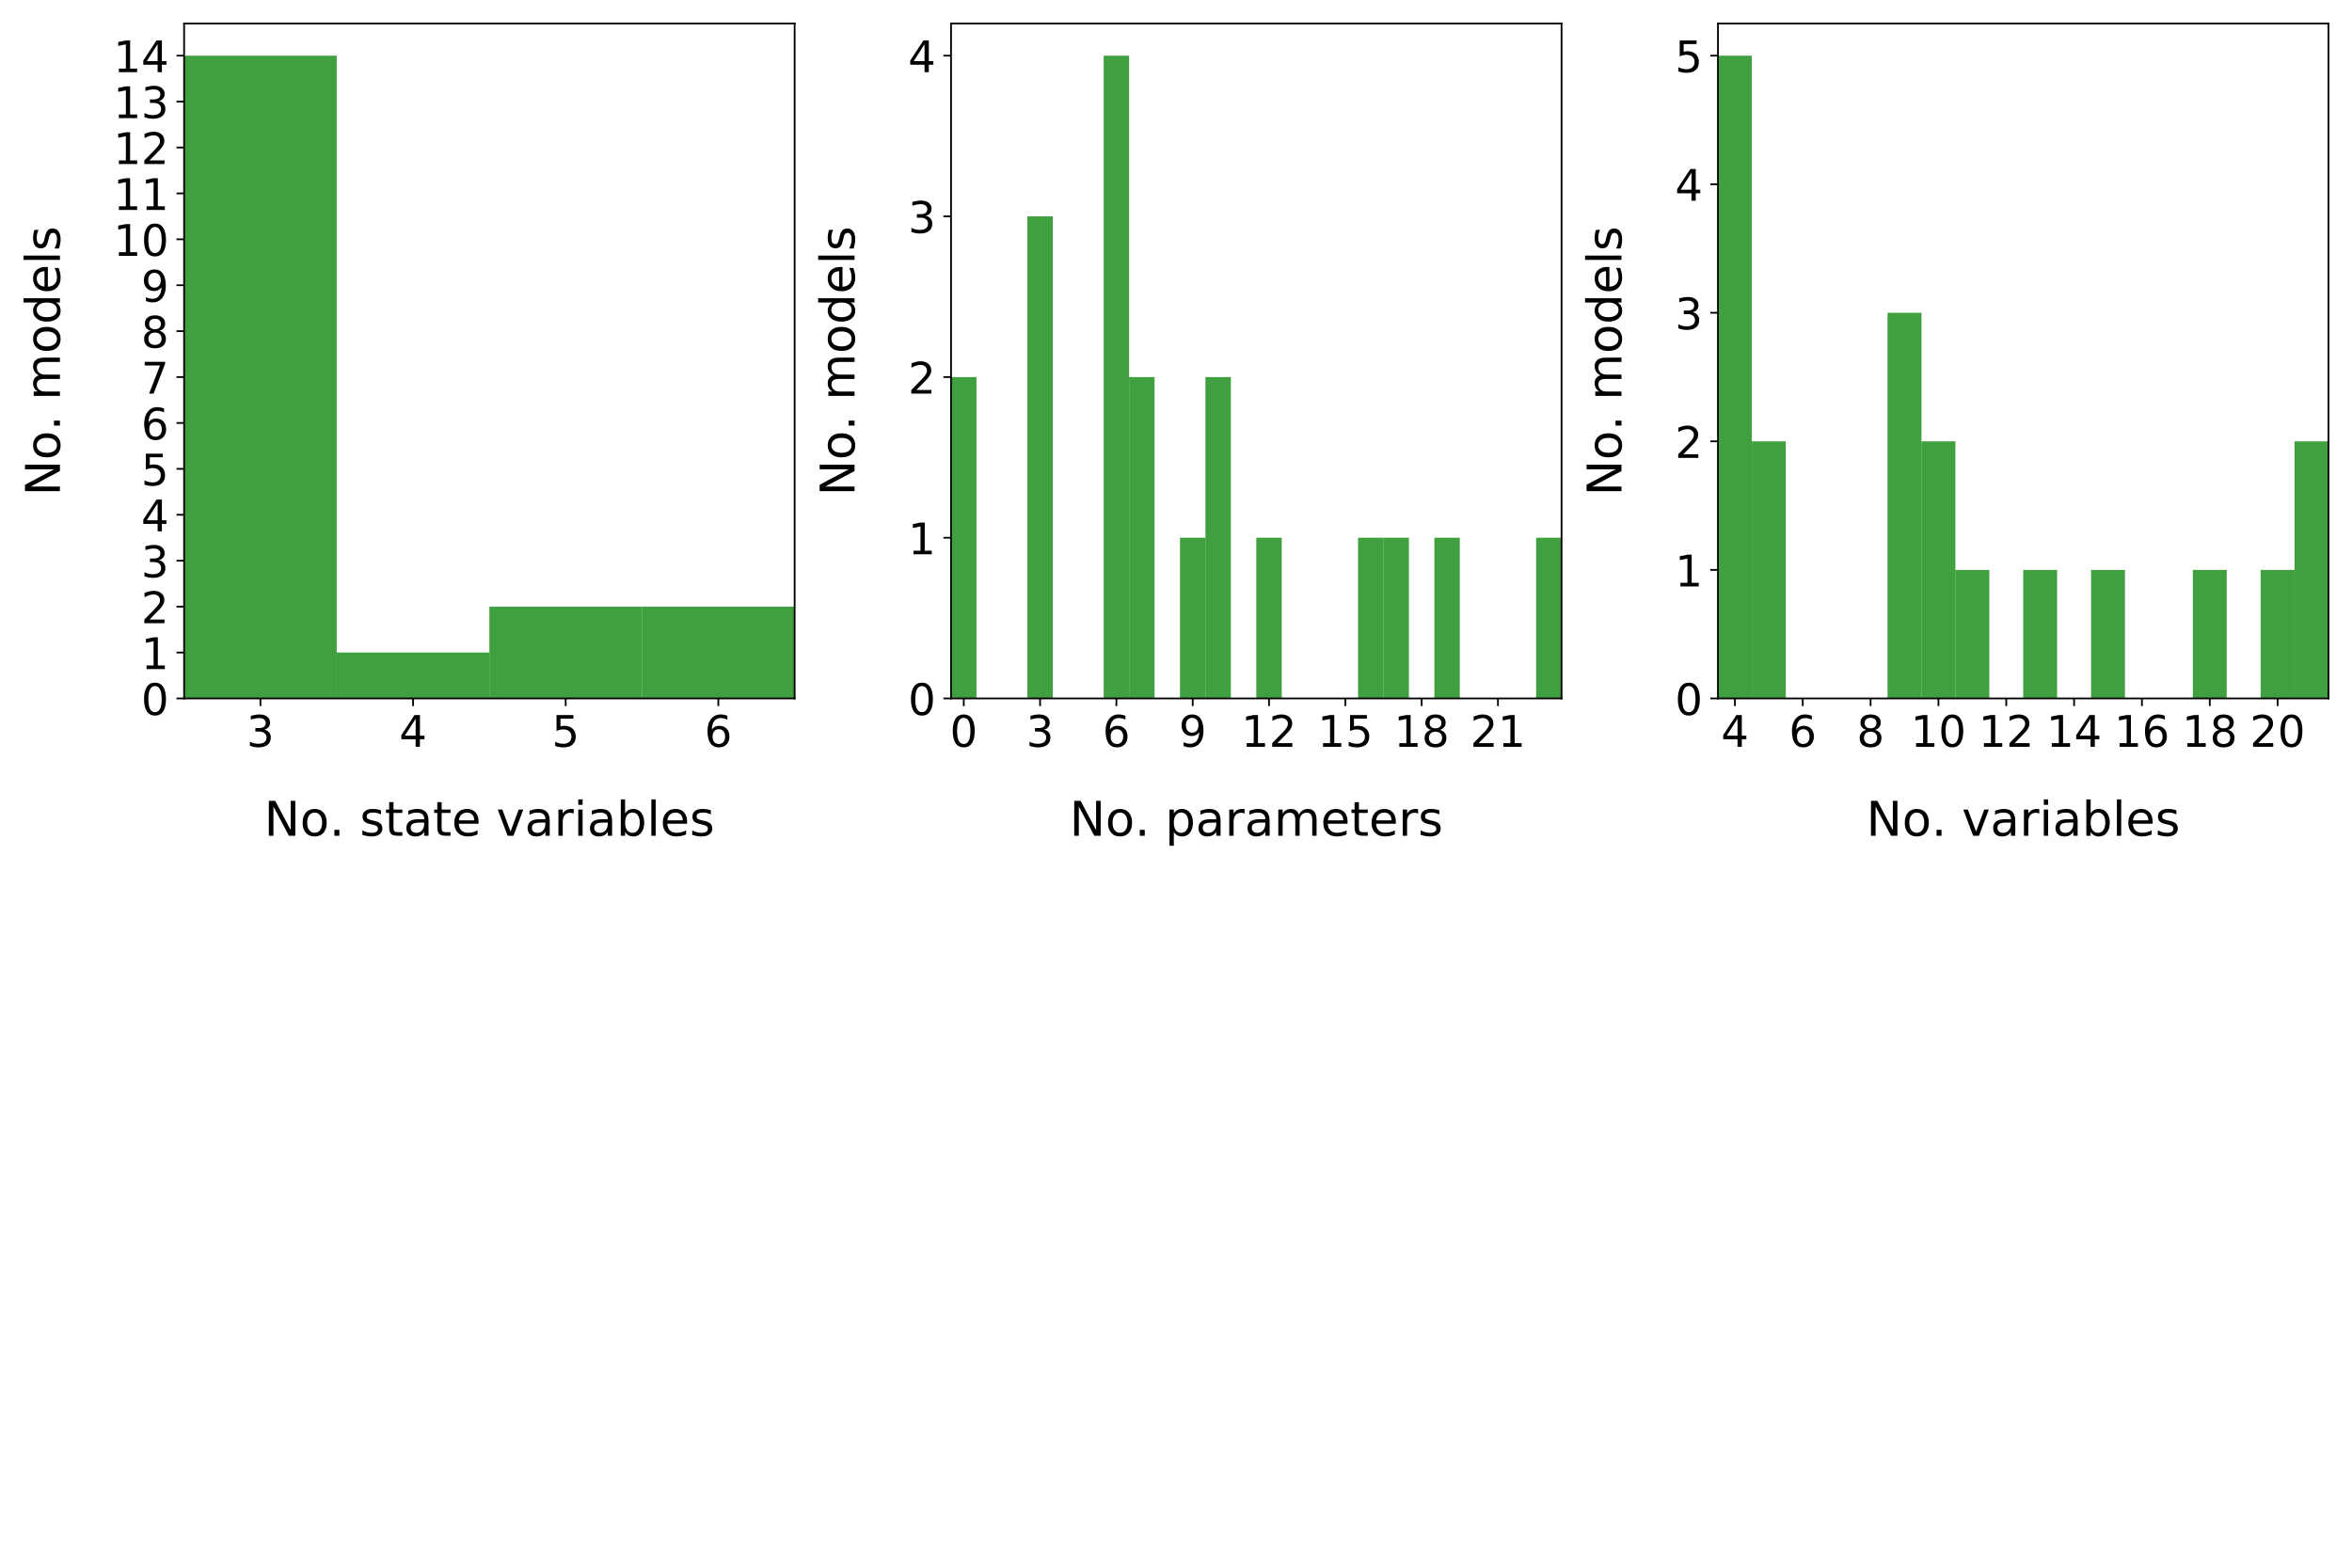 <?xml version="1.0" encoding="utf-8" standalone="no"?>
<!DOCTYPE svg PUBLIC "-//W3C//DTD SVG 1.1//EN"
  "http://www.w3.org/Graphics/SVG/1.1/DTD/svg11.dtd">
<!-- Created with matplotlib (https://matplotlib.org/) -->
<svg height="720pt" version="1.1" viewBox="0 0 1080 720" width="1080pt" xmlns="http://www.w3.org/2000/svg" xmlns:xlink="http://www.w3.org/1999/xlink">
 <defs>
  <style type="text/css">
*{stroke-linecap:butt;stroke-linejoin:round;}
  </style>
 </defs>
 <g id="figure_1">
  <g id="patch_1">
   <path d="M 0 720 
L 1080 720 
L 1080 0 
L 0 0 
z
" style="fill:#ffffff;"/>
  </g>
  <g id="axes_1">
   <g id="patch_2">
    <path d="M 84.542 320.776 
L 364.883 320.776 
L 364.883 10.8 
L 84.542 10.8 
z
" style="fill:#ffffff;"/>
   </g>
   <g id="patch_3">
    <path clip-path="url(#pc8b740c1b4)" d="M 84.542 320.776 
L 154.627 320.776 
L 154.627 25.561 
L 84.542 25.561 
z
" style="fill:#008000;opacity:0.75;"/>
   </g>
   <g id="patch_4">
    <path clip-path="url(#pc8b740c1b4)" d="M 154.627 320.776 
L 224.713 320.776 
L 224.713 299.689 
L 154.627 299.689 
z
" style="fill:#008000;opacity:0.75;"/>
   </g>
   <g id="patch_5">
    <path clip-path="url(#pc8b740c1b4)" d="M 224.713 320.776 
L 294.798 320.776 
L 294.798 278.602 
L 224.713 278.602 
z
" style="fill:#008000;opacity:0.75;"/>
   </g>
   <g id="patch_6">
    <path clip-path="url(#pc8b740c1b4)" d="M 294.798 320.776 
L 364.883 320.776 
L 364.883 278.602 
L 294.798 278.602 
z
" style="fill:#008000;opacity:0.75;"/>
   </g>
   <g id="matplotlib.axis_1">
    <g id="xtick_1">
     <g id="line2d_1">
      <defs>
       <path d="M 0 0 
L 0 3.5 
" id="mb8f5142d36" style="stroke:#000000;stroke-width:0.8;"/>
      </defs>
      <g>
       <use style="stroke:#000000;stroke-width:0.8;" x="119.585" xlink:href="#mb8f5142d36" y="320.776"/>
      </g>
     </g>
     <g id="text_1">
      <!-- 3 -->
      <defs>
       <path d="M 40.578 39.312 
Q 47.656 37.797 51.625 33 
Q 55.609 28.219 55.609 21.188 
Q 55.609 10.406 48.188 4.484 
Q 40.766 -1.422 27.094 -1.422 
Q 22.516 -1.422 17.656 -0.516 
Q 12.797 0.391 7.625 2.203 
L 7.625 11.719 
Q 11.719 9.328 16.594 8.109 
Q 21.484 6.891 26.812 6.891 
Q 36.078 6.891 40.938 10.547 
Q 45.797 14.203 45.797 21.188 
Q 45.797 27.641 41.281 31.266 
Q 36.766 34.906 28.719 34.906 
L 20.219 34.906 
L 20.219 43.016 
L 29.109 43.016 
Q 36.375 43.016 40.234 45.922 
Q 44.094 48.828 44.094 54.297 
Q 44.094 59.906 40.109 62.906 
Q 36.141 65.922 28.719 65.922 
Q 24.656 65.922 20.016 65.031 
Q 15.375 64.156 9.812 62.312 
L 9.812 71.094 
Q 15.438 72.656 20.344 73.438 
Q 25.25 74.219 29.594 74.219 
Q 40.828 74.219 47.359 69.109 
Q 53.906 64.016 53.906 55.328 
Q 53.906 49.266 50.438 45.094 
Q 46.969 40.922 40.578 39.312 
z
" id="DejaVuSans-51"/>
      </defs>
      <g transform="translate(113.222 342.973)scale(0.2 -0.2)">
       <use xlink:href="#DejaVuSans-51"/>
      </g>
     </g>
    </g>
    <g id="xtick_2">
     <g id="line2d_2">
      <g>
       <use style="stroke:#000000;stroke-width:0.8;" x="189.67" xlink:href="#mb8f5142d36" y="320.776"/>
      </g>
     </g>
     <g id="text_2">
      <!-- 4 -->
      <defs>
       <path d="M 37.797 64.312 
L 12.891 25.391 
L 37.797 25.391 
z
M 35.203 72.906 
L 47.609 72.906 
L 47.609 25.391 
L 58.016 25.391 
L 58.016 17.188 
L 47.609 17.188 
L 47.609 0 
L 37.797 0 
L 37.797 17.188 
L 4.891 17.188 
L 4.891 26.703 
z
" id="DejaVuSans-52"/>
      </defs>
      <g transform="translate(183.307 342.973)scale(0.2 -0.2)">
       <use xlink:href="#DejaVuSans-52"/>
      </g>
     </g>
    </g>
    <g id="xtick_3">
     <g id="line2d_3">
      <g>
       <use style="stroke:#000000;stroke-width:0.8;" x="259.755" xlink:href="#mb8f5142d36" y="320.776"/>
      </g>
     </g>
     <g id="text_3">
      <!-- 5 -->
      <defs>
       <path d="M 10.797 72.906 
L 49.516 72.906 
L 49.516 64.594 
L 19.828 64.594 
L 19.828 46.734 
Q 21.969 47.469 24.109 47.828 
Q 26.266 48.188 28.422 48.188 
Q 40.625 48.188 47.75 41.5 
Q 54.891 34.812 54.891 23.391 
Q 54.891 11.625 47.562 5.094 
Q 40.234 -1.422 26.906 -1.422 
Q 22.312 -1.422 17.547 -0.641 
Q 12.797 0.141 7.719 1.703 
L 7.719 11.625 
Q 12.109 9.234 16.797 8.062 
Q 21.484 6.891 26.703 6.891 
Q 35.156 6.891 40.078 11.328 
Q 45.016 15.766 45.016 23.391 
Q 45.016 31 40.078 35.438 
Q 35.156 39.891 26.703 39.891 
Q 22.75 39.891 18.812 39.016 
Q 14.891 38.141 10.797 36.281 
z
" id="DejaVuSans-53"/>
      </defs>
      <g transform="translate(253.393 342.973)scale(0.2 -0.2)">
       <use xlink:href="#DejaVuSans-53"/>
      </g>
     </g>
    </g>
    <g id="xtick_4">
     <g id="line2d_4">
      <g>
       <use style="stroke:#000000;stroke-width:0.8;" x="329.841" xlink:href="#mb8f5142d36" y="320.776"/>
      </g>
     </g>
     <g id="text_4">
      <!-- 6 -->
      <defs>
       <path d="M 33.016 40.375 
Q 26.375 40.375 22.484 35.828 
Q 18.609 31.297 18.609 23.391 
Q 18.609 15.531 22.484 10.953 
Q 26.375 6.391 33.016 6.391 
Q 39.656 6.391 43.531 10.953 
Q 47.406 15.531 47.406 23.391 
Q 47.406 31.297 43.531 35.828 
Q 39.656 40.375 33.016 40.375 
z
M 52.594 71.297 
L 52.594 62.312 
Q 48.875 64.062 45.094 64.984 
Q 41.312 65.922 37.594 65.922 
Q 27.828 65.922 22.672 59.328 
Q 17.531 52.734 16.797 39.406 
Q 19.672 43.656 24.016 45.922 
Q 28.375 48.188 33.594 48.188 
Q 44.578 48.188 50.953 41.516 
Q 57.328 34.859 57.328 23.391 
Q 57.328 12.156 50.688 5.359 
Q 44.047 -1.422 33.016 -1.422 
Q 20.359 -1.422 13.672 8.266 
Q 6.984 17.969 6.984 36.375 
Q 6.984 53.656 15.188 63.938 
Q 23.391 74.219 37.203 74.219 
Q 40.922 74.219 44.703 73.484 
Q 48.484 72.75 52.594 71.297 
z
" id="DejaVuSans-54"/>
      </defs>
      <g transform="translate(323.478 342.973)scale(0.2 -0.2)">
       <use xlink:href="#DejaVuSans-54"/>
      </g>
     </g>
    </g>
    <g id="text_5">
     <!-- No. state variables -->
     <defs>
      <path d="M 9.812 72.906 
L 23.094 72.906 
L 55.422 11.922 
L 55.422 72.906 
L 64.984 72.906 
L 64.984 0 
L 51.703 0 
L 19.391 60.984 
L 19.391 0 
L 9.812 0 
z
" id="DejaVuSans-78"/>
      <path d="M 30.609 48.391 
Q 23.391 48.391 19.188 42.75 
Q 14.984 37.109 14.984 27.297 
Q 14.984 17.484 19.156 11.844 
Q 23.344 6.203 30.609 6.203 
Q 37.797 6.203 41.984 11.859 
Q 46.188 17.531 46.188 27.297 
Q 46.188 37.016 41.984 42.703 
Q 37.797 48.391 30.609 48.391 
z
M 30.609 56 
Q 42.328 56 49.016 48.375 
Q 55.719 40.766 55.719 27.297 
Q 55.719 13.875 49.016 6.219 
Q 42.328 -1.422 30.609 -1.422 
Q 18.844 -1.422 12.172 6.219 
Q 5.516 13.875 5.516 27.297 
Q 5.516 40.766 12.172 48.375 
Q 18.844 56 30.609 56 
z
" id="DejaVuSans-111"/>
      <path d="M 10.688 12.406 
L 21 12.406 
L 21 0 
L 10.688 0 
z
" id="DejaVuSans-46"/>
      <path id="DejaVuSans-32"/>
      <path d="M 44.281 53.078 
L 44.281 44.578 
Q 40.484 46.531 36.375 47.5 
Q 32.281 48.484 27.875 48.484 
Q 21.188 48.484 17.844 46.438 
Q 14.5 44.391 14.5 40.281 
Q 14.5 37.156 16.891 35.375 
Q 19.281 33.594 26.516 31.984 
L 29.594 31.297 
Q 39.156 29.25 43.188 25.516 
Q 47.219 21.781 47.219 15.094 
Q 47.219 7.469 41.188 3.016 
Q 35.156 -1.422 24.609 -1.422 
Q 20.219 -1.422 15.453 -0.562 
Q 10.688 0.297 5.422 2 
L 5.422 11.281 
Q 10.406 8.688 15.234 7.391 
Q 20.062 6.109 24.812 6.109 
Q 31.156 6.109 34.562 8.281 
Q 37.984 10.453 37.984 14.406 
Q 37.984 18.062 35.516 20.016 
Q 33.062 21.969 24.703 23.781 
L 21.578 24.516 
Q 13.234 26.266 9.516 29.906 
Q 5.812 33.547 5.812 39.891 
Q 5.812 47.609 11.281 51.797 
Q 16.75 56 26.812 56 
Q 31.781 56 36.172 55.266 
Q 40.578 54.547 44.281 53.078 
z
" id="DejaVuSans-115"/>
      <path d="M 18.312 70.219 
L 18.312 54.688 
L 36.812 54.688 
L 36.812 47.703 
L 18.312 47.703 
L 18.312 18.016 
Q 18.312 11.328 20.141 9.422 
Q 21.969 7.516 27.594 7.516 
L 36.812 7.516 
L 36.812 0 
L 27.594 0 
Q 17.188 0 13.234 3.875 
Q 9.281 7.766 9.281 18.016 
L 9.281 47.703 
L 2.688 47.703 
L 2.688 54.688 
L 9.281 54.688 
L 9.281 70.219 
z
" id="DejaVuSans-116"/>
      <path d="M 34.281 27.484 
Q 23.391 27.484 19.188 25 
Q 14.984 22.516 14.984 16.5 
Q 14.984 11.719 18.141 8.906 
Q 21.297 6.109 26.703 6.109 
Q 34.188 6.109 38.703 11.406 
Q 43.219 16.703 43.219 25.484 
L 43.219 27.484 
z
M 52.203 31.203 
L 52.203 0 
L 43.219 0 
L 43.219 8.297 
Q 40.141 3.328 35.547 0.953 
Q 30.953 -1.422 24.312 -1.422 
Q 15.922 -1.422 10.953 3.297 
Q 6 8.016 6 15.922 
Q 6 25.141 12.172 29.828 
Q 18.359 34.516 30.609 34.516 
L 43.219 34.516 
L 43.219 35.406 
Q 43.219 41.609 39.141 45 
Q 35.062 48.391 27.688 48.391 
Q 23 48.391 18.547 47.266 
Q 14.109 46.141 10.016 43.891 
L 10.016 52.203 
Q 14.938 54.109 19.578 55.047 
Q 24.219 56 28.609 56 
Q 40.484 56 46.344 49.844 
Q 52.203 43.703 52.203 31.203 
z
" id="DejaVuSans-97"/>
      <path d="M 56.203 29.594 
L 56.203 25.203 
L 14.891 25.203 
Q 15.484 15.922 20.484 11.062 
Q 25.484 6.203 34.422 6.203 
Q 39.594 6.203 44.453 7.469 
Q 49.312 8.734 54.109 11.281 
L 54.109 2.781 
Q 49.266 0.734 44.188 -0.344 
Q 39.109 -1.422 33.891 -1.422 
Q 20.797 -1.422 13.156 6.188 
Q 5.516 13.812 5.516 26.812 
Q 5.516 40.234 12.766 48.109 
Q 20.016 56 32.328 56 
Q 43.359 56 49.781 48.891 
Q 56.203 41.797 56.203 29.594 
z
M 47.219 32.234 
Q 47.125 39.594 43.094 43.984 
Q 39.062 48.391 32.422 48.391 
Q 24.906 48.391 20.391 44.141 
Q 15.875 39.891 15.188 32.172 
z
" id="DejaVuSans-101"/>
      <path d="M 2.984 54.688 
L 12.5 54.688 
L 29.594 8.797 
L 46.688 54.688 
L 56.203 54.688 
L 35.688 0 
L 23.484 0 
z
" id="DejaVuSans-118"/>
      <path d="M 41.109 46.297 
Q 39.594 47.172 37.812 47.578 
Q 36.031 48 33.891 48 
Q 26.266 48 22.188 43.047 
Q 18.109 38.094 18.109 28.812 
L 18.109 0 
L 9.078 0 
L 9.078 54.688 
L 18.109 54.688 
L 18.109 46.188 
Q 20.953 51.172 25.484 53.578 
Q 30.031 56 36.531 56 
Q 37.453 56 38.578 55.875 
Q 39.703 55.766 41.062 55.516 
z
" id="DejaVuSans-114"/>
      <path d="M 9.422 54.688 
L 18.406 54.688 
L 18.406 0 
L 9.422 0 
z
M 9.422 75.984 
L 18.406 75.984 
L 18.406 64.594 
L 9.422 64.594 
z
" id="DejaVuSans-105"/>
      <path d="M 48.688 27.297 
Q 48.688 37.203 44.609 42.844 
Q 40.531 48.484 33.406 48.484 
Q 26.266 48.484 22.188 42.844 
Q 18.109 37.203 18.109 27.297 
Q 18.109 17.391 22.188 11.75 
Q 26.266 6.109 33.406 6.109 
Q 40.531 6.109 44.609 11.75 
Q 48.688 17.391 48.688 27.297 
z
M 18.109 46.391 
Q 20.953 51.266 25.266 53.625 
Q 29.594 56 35.594 56 
Q 45.562 56 51.781 48.094 
Q 58.016 40.188 58.016 27.297 
Q 58.016 14.406 51.781 6.484 
Q 45.562 -1.422 35.594 -1.422 
Q 29.594 -1.422 25.266 0.953 
Q 20.953 3.328 18.109 8.203 
L 18.109 0 
L 9.078 0 
L 9.078 75.984 
L 18.109 75.984 
z
" id="DejaVuSans-98"/>
      <path d="M 9.422 75.984 
L 18.406 75.984 
L 18.406 0 
L 9.422 0 
z
" id="DejaVuSans-108"/>
     </defs>
     <g transform="translate(121.294 383.849)scale(0.22 -0.22)">
      <use xlink:href="#DejaVuSans-78"/>
      <use x="74.805" xlink:href="#DejaVuSans-111"/>
      <use x="135.971" xlink:href="#DejaVuSans-46"/>
      <use x="167.758" xlink:href="#DejaVuSans-32"/>
      <use x="199.545" xlink:href="#DejaVuSans-115"/>
      <use x="251.645" xlink:href="#DejaVuSans-116"/>
      <use x="290.854" xlink:href="#DejaVuSans-97"/>
      <use x="352.133" xlink:href="#DejaVuSans-116"/>
      <use x="391.342" xlink:href="#DejaVuSans-101"/>
      <use x="452.865" xlink:href="#DejaVuSans-32"/>
      <use x="484.652" xlink:href="#DejaVuSans-118"/>
      <use x="543.832" xlink:href="#DejaVuSans-97"/>
      <use x="605.111" xlink:href="#DejaVuSans-114"/>
      <use x="646.225" xlink:href="#DejaVuSans-105"/>
      <use x="674.008" xlink:href="#DejaVuSans-97"/>
      <use x="735.287" xlink:href="#DejaVuSans-98"/>
      <use x="798.764" xlink:href="#DejaVuSans-108"/>
      <use x="826.547" xlink:href="#DejaVuSans-101"/>
      <use x="888.07" xlink:href="#DejaVuSans-115"/>
     </g>
    </g>
   </g>
   <g id="matplotlib.axis_2">
    <g id="ytick_1">
     <g id="line2d_5">
      <defs>
       <path d="M 0 0 
L -3.5 0 
" id="mdc488e5359" style="stroke:#000000;stroke-width:0.8;"/>
      </defs>
      <g>
       <use style="stroke:#000000;stroke-width:0.8;" x="84.542" xlink:href="#mdc488e5359" y="320.776"/>
      </g>
     </g>
     <g id="text_6">
      <!-- 0 -->
      <defs>
       <path d="M 31.781 66.406 
Q 24.172 66.406 20.328 58.906 
Q 16.5 51.422 16.5 36.375 
Q 16.5 21.391 20.328 13.891 
Q 24.172 6.391 31.781 6.391 
Q 39.453 6.391 43.281 13.891 
Q 47.125 21.391 47.125 36.375 
Q 47.125 51.422 43.281 58.906 
Q 39.453 66.406 31.781 66.406 
z
M 31.781 74.219 
Q 44.047 74.219 50.516 64.516 
Q 56.984 54.828 56.984 36.375 
Q 56.984 17.969 50.516 8.266 
Q 44.047 -1.422 31.781 -1.422 
Q 19.531 -1.422 13.062 8.266 
Q 6.594 17.969 6.594 36.375 
Q 6.594 54.828 13.062 64.516 
Q 19.531 74.219 31.781 74.219 
z
" id="DejaVuSans-48"/>
      </defs>
      <g transform="translate(64.817 328.374)scale(0.2 -0.2)">
       <use xlink:href="#DejaVuSans-48"/>
      </g>
     </g>
    </g>
    <g id="ytick_2">
     <g id="line2d_6">
      <g>
       <use style="stroke:#000000;stroke-width:0.8;" x="84.542" xlink:href="#mdc488e5359" y="299.689"/>
      </g>
     </g>
     <g id="text_7">
      <!-- 1 -->
      <defs>
       <path d="M 12.406 8.297 
L 28.516 8.297 
L 28.516 63.922 
L 10.984 60.406 
L 10.984 69.391 
L 28.422 72.906 
L 38.281 72.906 
L 38.281 8.297 
L 54.391 8.297 
L 54.391 0 
L 12.406 0 
z
" id="DejaVuSans-49"/>
      </defs>
      <g transform="translate(64.817 307.288)scale(0.2 -0.2)">
       <use xlink:href="#DejaVuSans-49"/>
      </g>
     </g>
    </g>
    <g id="ytick_3">
     <g id="line2d_7">
      <g>
       <use style="stroke:#000000;stroke-width:0.8;" x="84.542" xlink:href="#mdc488e5359" y="278.602"/>
      </g>
     </g>
     <g id="text_8">
      <!-- 2 -->
      <defs>
       <path d="M 19.188 8.297 
L 53.609 8.297 
L 53.609 0 
L 7.328 0 
L 7.328 8.297 
Q 12.938 14.109 22.625 23.891 
Q 32.328 33.688 34.812 36.531 
Q 39.547 41.844 41.422 45.531 
Q 43.312 49.219 43.312 52.781 
Q 43.312 58.594 39.234 62.25 
Q 35.156 65.922 28.609 65.922 
Q 23.969 65.922 18.812 64.312 
Q 13.672 62.703 7.812 59.422 
L 7.812 69.391 
Q 13.766 71.781 18.938 73 
Q 24.125 74.219 28.422 74.219 
Q 39.75 74.219 46.484 68.547 
Q 53.219 62.891 53.219 53.422 
Q 53.219 48.922 51.531 44.891 
Q 49.859 40.875 45.406 35.406 
Q 44.188 33.984 37.641 27.219 
Q 31.109 20.453 19.188 8.297 
z
" id="DejaVuSans-50"/>
      </defs>
      <g transform="translate(64.817 286.201)scale(0.2 -0.2)">
       <use xlink:href="#DejaVuSans-50"/>
      </g>
     </g>
    </g>
    <g id="ytick_4">
     <g id="line2d_8">
      <g>
       <use style="stroke:#000000;stroke-width:0.8;" x="84.542" xlink:href="#mdc488e5359" y="257.516"/>
      </g>
     </g>
     <g id="text_9">
      <!-- 3 -->
      <g transform="translate(64.817 265.114)scale(0.2 -0.2)">
       <use xlink:href="#DejaVuSans-51"/>
      </g>
     </g>
    </g>
    <g id="ytick_5">
     <g id="line2d_9">
      <g>
       <use style="stroke:#000000;stroke-width:0.8;" x="84.542" xlink:href="#mdc488e5359" y="236.429"/>
      </g>
     </g>
     <g id="text_10">
      <!-- 4 -->
      <g transform="translate(64.817 244.027)scale(0.2 -0.2)">
       <use xlink:href="#DejaVuSans-52"/>
      </g>
     </g>
    </g>
    <g id="ytick_6">
     <g id="line2d_10">
      <g>
       <use style="stroke:#000000;stroke-width:0.8;" x="84.542" xlink:href="#mdc488e5359" y="215.342"/>
      </g>
     </g>
     <g id="text_11">
      <!-- 5 -->
      <g transform="translate(64.817 222.94)scale(0.2 -0.2)">
       <use xlink:href="#DejaVuSans-53"/>
      </g>
     </g>
    </g>
    <g id="ytick_7">
     <g id="line2d_11">
      <g>
       <use style="stroke:#000000;stroke-width:0.8;" x="84.542" xlink:href="#mdc488e5359" y="194.255"/>
      </g>
     </g>
     <g id="text_12">
      <!-- 6 -->
      <g transform="translate(64.817 201.854)scale(0.2 -0.2)">
       <use xlink:href="#DejaVuSans-54"/>
      </g>
     </g>
    </g>
    <g id="ytick_8">
     <g id="line2d_12">
      <g>
       <use style="stroke:#000000;stroke-width:0.8;" x="84.542" xlink:href="#mdc488e5359" y="173.168"/>
      </g>
     </g>
     <g id="text_13">
      <!-- 7 -->
      <defs>
       <path d="M 8.203 72.906 
L 55.078 72.906 
L 55.078 68.703 
L 28.609 0 
L 18.312 0 
L 43.219 64.594 
L 8.203 64.594 
z
" id="DejaVuSans-55"/>
      </defs>
      <g transform="translate(64.817 180.767)scale(0.2 -0.2)">
       <use xlink:href="#DejaVuSans-55"/>
      </g>
     </g>
    </g>
    <g id="ytick_9">
     <g id="line2d_13">
      <g>
       <use style="stroke:#000000;stroke-width:0.8;" x="84.542" xlink:href="#mdc488e5359" y="152.082"/>
      </g>
     </g>
     <g id="text_14">
      <!-- 8 -->
      <defs>
       <path d="M 31.781 34.625 
Q 24.75 34.625 20.719 30.859 
Q 16.703 27.094 16.703 20.516 
Q 16.703 13.922 20.719 10.156 
Q 24.75 6.391 31.781 6.391 
Q 38.812 6.391 42.859 10.172 
Q 46.922 13.969 46.922 20.516 
Q 46.922 27.094 42.891 30.859 
Q 38.875 34.625 31.781 34.625 
z
M 21.922 38.812 
Q 15.578 40.375 12.031 44.719 
Q 8.5 49.078 8.5 55.328 
Q 8.5 64.062 14.719 69.141 
Q 20.953 74.219 31.781 74.219 
Q 42.672 74.219 48.875 69.141 
Q 55.078 64.062 55.078 55.328 
Q 55.078 49.078 51.531 44.719 
Q 48 40.375 41.703 38.812 
Q 48.828 37.156 52.797 32.312 
Q 56.781 27.484 56.781 20.516 
Q 56.781 9.906 50.312 4.234 
Q 43.844 -1.422 31.781 -1.422 
Q 19.734 -1.422 13.25 4.234 
Q 6.781 9.906 6.781 20.516 
Q 6.781 27.484 10.781 32.312 
Q 14.797 37.156 21.922 38.812 
z
M 18.312 54.391 
Q 18.312 48.734 21.844 45.562 
Q 25.391 42.391 31.781 42.391 
Q 38.141 42.391 41.719 45.562 
Q 45.312 48.734 45.312 54.391 
Q 45.312 60.062 41.719 63.234 
Q 38.141 66.406 31.781 66.406 
Q 25.391 66.406 21.844 63.234 
Q 18.312 60.062 18.312 54.391 
z
" id="DejaVuSans-56"/>
      </defs>
      <g transform="translate(64.817 159.68)scale(0.2 -0.2)">
       <use xlink:href="#DejaVuSans-56"/>
      </g>
     </g>
    </g>
    <g id="ytick_10">
     <g id="line2d_14">
      <g>
       <use style="stroke:#000000;stroke-width:0.8;" x="84.542" xlink:href="#mdc488e5359" y="130.995"/>
      </g>
     </g>
     <g id="text_15">
      <!-- 9 -->
      <defs>
       <path d="M 10.984 1.516 
L 10.984 10.5 
Q 14.703 8.734 18.5 7.812 
Q 22.312 6.891 25.984 6.891 
Q 35.75 6.891 40.891 13.453 
Q 46.047 20.016 46.781 33.406 
Q 43.953 29.203 39.594 26.953 
Q 35.25 24.703 29.984 24.703 
Q 19.047 24.703 12.672 31.312 
Q 6.297 37.938 6.297 49.422 
Q 6.297 60.641 12.938 67.422 
Q 19.578 74.219 30.609 74.219 
Q 43.266 74.219 49.922 64.516 
Q 56.594 54.828 56.594 36.375 
Q 56.594 19.141 48.406 8.859 
Q 40.234 -1.422 26.422 -1.422 
Q 22.703 -1.422 18.891 -0.688 
Q 15.094 0.047 10.984 1.516 
z
M 30.609 32.422 
Q 37.25 32.422 41.125 36.953 
Q 45.016 41.5 45.016 49.422 
Q 45.016 57.281 41.125 61.844 
Q 37.25 66.406 30.609 66.406 
Q 23.969 66.406 20.094 61.844 
Q 16.219 57.281 16.219 49.422 
Q 16.219 41.5 20.094 36.953 
Q 23.969 32.422 30.609 32.422 
z
" id="DejaVuSans-57"/>
      </defs>
      <g transform="translate(64.817 138.593)scale(0.2 -0.2)">
       <use xlink:href="#DejaVuSans-57"/>
      </g>
     </g>
    </g>
    <g id="ytick_11">
     <g id="line2d_15">
      <g>
       <use style="stroke:#000000;stroke-width:0.8;" x="84.542" xlink:href="#mdc488e5359" y="109.908"/>
      </g>
     </g>
     <g id="text_16">
      <!-- 10 -->
      <g transform="translate(52.092 117.506)scale(0.2 -0.2)">
       <use xlink:href="#DejaVuSans-49"/>
       <use x="63.623" xlink:href="#DejaVuSans-48"/>
      </g>
     </g>
    </g>
    <g id="ytick_12">
     <g id="line2d_16">
      <g>
       <use style="stroke:#000000;stroke-width:0.8;" x="84.542" xlink:href="#mdc488e5359" y="88.821"/>
      </g>
     </g>
     <g id="text_17">
      <!-- 11 -->
      <g transform="translate(52.092 96.42)scale(0.2 -0.2)">
       <use xlink:href="#DejaVuSans-49"/>
       <use x="63.623" xlink:href="#DejaVuSans-49"/>
      </g>
     </g>
    </g>
    <g id="ytick_13">
     <g id="line2d_17">
      <g>
       <use style="stroke:#000000;stroke-width:0.8;" x="84.542" xlink:href="#mdc488e5359" y="67.734"/>
      </g>
     </g>
     <g id="text_18">
      <!-- 12 -->
      <g transform="translate(52.092 75.333)scale(0.2 -0.2)">
       <use xlink:href="#DejaVuSans-49"/>
       <use x="63.623" xlink:href="#DejaVuSans-50"/>
      </g>
     </g>
    </g>
    <g id="ytick_14">
     <g id="line2d_18">
      <g>
       <use style="stroke:#000000;stroke-width:0.8;" x="84.542" xlink:href="#mdc488e5359" y="46.648"/>
      </g>
     </g>
     <g id="text_19">
      <!-- 13 -->
      <g transform="translate(52.092 54.246)scale(0.2 -0.2)">
       <use xlink:href="#DejaVuSans-49"/>
       <use x="63.623" xlink:href="#DejaVuSans-51"/>
      </g>
     </g>
    </g>
    <g id="ytick_15">
     <g id="line2d_19">
      <g>
       <use style="stroke:#000000;stroke-width:0.8;" x="84.542" xlink:href="#mdc488e5359" y="25.561"/>
      </g>
     </g>
     <g id="text_20">
      <!-- 14 -->
      <g transform="translate(52.092 33.159)scale(0.2 -0.2)">
       <use xlink:href="#DejaVuSans-49"/>
       <use x="63.623" xlink:href="#DejaVuSans-52"/>
      </g>
     </g>
    </g>
    <g id="text_21">
     <!-- No. models -->
     <defs>
      <path d="M 52 44.188 
Q 55.375 50.25 60.062 53.125 
Q 64.75 56 71.094 56 
Q 79.641 56 84.281 50.016 
Q 88.922 44.047 88.922 33.016 
L 88.922 0 
L 79.891 0 
L 79.891 32.719 
Q 79.891 40.578 77.094 44.375 
Q 74.312 48.188 68.609 48.188 
Q 61.625 48.188 57.562 43.547 
Q 53.516 38.922 53.516 30.906 
L 53.516 0 
L 44.484 0 
L 44.484 32.719 
Q 44.484 40.625 41.703 44.406 
Q 38.922 48.188 33.109 48.188 
Q 26.219 48.188 22.156 43.531 
Q 18.109 38.875 18.109 30.906 
L 18.109 0 
L 9.078 0 
L 9.078 54.688 
L 18.109 54.688 
L 18.109 46.188 
Q 21.188 51.219 25.484 53.609 
Q 29.781 56 35.688 56 
Q 41.656 56 45.828 52.969 
Q 50 49.953 52 44.188 
z
" id="DejaVuSans-109"/>
      <path d="M 45.406 46.391 
L 45.406 75.984 
L 54.391 75.984 
L 54.391 0 
L 45.406 0 
L 45.406 8.203 
Q 42.578 3.328 38.25 0.953 
Q 33.938 -1.422 27.875 -1.422 
Q 17.969 -1.422 11.734 6.484 
Q 5.516 14.406 5.516 27.297 
Q 5.516 40.188 11.734 48.094 
Q 17.969 56 27.875 56 
Q 33.938 56 38.25 53.625 
Q 42.578 51.266 45.406 46.391 
z
M 14.797 27.297 
Q 14.797 17.391 18.875 11.75 
Q 22.953 6.109 30.078 6.109 
Q 37.203 6.109 41.297 11.75 
Q 45.406 17.391 45.406 27.297 
Q 45.406 37.203 41.297 42.844 
Q 37.203 48.484 30.078 48.484 
Q 22.953 48.484 18.875 42.844 
Q 14.797 37.203 14.797 27.297 
z
" id="DejaVuSans-100"/>
     </defs>
     <g transform="translate(27.517 227.721)rotate(-90)scale(0.22 -0.22)">
      <use xlink:href="#DejaVuSans-78"/>
      <use x="74.805" xlink:href="#DejaVuSans-111"/>
      <use x="135.971" xlink:href="#DejaVuSans-46"/>
      <use x="167.758" xlink:href="#DejaVuSans-32"/>
      <use x="199.545" xlink:href="#DejaVuSans-109"/>
      <use x="296.957" xlink:href="#DejaVuSans-111"/>
      <use x="358.139" xlink:href="#DejaVuSans-100"/>
      <use x="421.615" xlink:href="#DejaVuSans-101"/>
      <use x="483.139" xlink:href="#DejaVuSans-108"/>
      <use x="510.922" xlink:href="#DejaVuSans-115"/>
     </g>
    </g>
   </g>
   <g id="patch_7">
    <path d="M 84.542 320.776 
L 84.542 10.8 
" style="fill:none;stroke:#000000;stroke-linecap:square;stroke-linejoin:miter;stroke-width:0.8;"/>
   </g>
   <g id="patch_8">
    <path d="M 364.883 320.776 
L 364.883 10.8 
" style="fill:none;stroke:#000000;stroke-linecap:square;stroke-linejoin:miter;stroke-width:0.8;"/>
   </g>
   <g id="patch_9">
    <path d="M 84.542 320.776 
L 364.883 320.776 
" style="fill:none;stroke:#000000;stroke-linecap:square;stroke-linejoin:miter;stroke-width:0.8;"/>
   </g>
   <g id="patch_10">
    <path d="M 84.542 10.8 
L 364.883 10.8 
" style="fill:none;stroke:#000000;stroke-linecap:square;stroke-linejoin:miter;stroke-width:0.8;"/>
   </g>
  </g>
  <g id="axes_2">
   <g id="patch_11">
    <path d="M 436.7 320.776 
L 717.042 320.776 
L 717.042 10.8 
L 436.7 10.8 
z
" style="fill:#ffffff;"/>
   </g>
   <g id="patch_12">
    <path clip-path="url(#pf53b612fad)" d="M 436.7 320.776 
L 448.381 320.776 
L 448.381 173.168 
L 436.7 173.168 
z
" style="fill:#008000;opacity:0.75;"/>
   </g>
   <g id="patch_13">
    <path clip-path="url(#pf53b612fad)" d="M 448.381 320.776 
L 460.062 320.776 
L 460.062 320.776 
L 448.381 320.776 
z
" style="fill:#008000;opacity:0.75;"/>
   </g>
   <g id="patch_14">
    <path clip-path="url(#pf53b612fad)" d="M 460.062 320.776 
L 471.743 320.776 
L 471.743 320.776 
L 460.062 320.776 
z
" style="fill:#008000;opacity:0.75;"/>
   </g>
   <g id="patch_15">
    <path clip-path="url(#pf53b612fad)" d="M 471.743 320.776 
L 483.424 320.776 
L 483.424 99.365 
L 471.743 99.365 
z
" style="fill:#008000;opacity:0.75;"/>
   </g>
   <g id="patch_16">
    <path clip-path="url(#pf53b612fad)" d="M 483.424 320.776 
L 495.105 320.776 
L 495.105 320.776 
L 483.424 320.776 
z
" style="fill:#008000;opacity:0.75;"/>
   </g>
   <g id="patch_17">
    <path clip-path="url(#pf53b612fad)" d="M 495.105 320.776 
L 506.786 320.776 
L 506.786 320.776 
L 495.105 320.776 
z
" style="fill:#008000;opacity:0.75;"/>
   </g>
   <g id="patch_18">
    <path clip-path="url(#pf53b612fad)" d="M 506.786 320.776 
L 518.466 320.776 
L 518.466 25.561 
L 506.786 25.561 
z
" style="fill:#008000;opacity:0.75;"/>
   </g>
   <g id="patch_19">
    <path clip-path="url(#pf53b612fad)" d="M 518.466 320.776 
L 530.147 320.776 
L 530.147 173.168 
L 518.466 173.168 
z
" style="fill:#008000;opacity:0.75;"/>
   </g>
   <g id="patch_20">
    <path clip-path="url(#pf53b612fad)" d="M 530.147 320.776 
L 541.828 320.776 
L 541.828 320.776 
L 530.147 320.776 
z
" style="fill:#008000;opacity:0.75;"/>
   </g>
   <g id="patch_21">
    <path clip-path="url(#pf53b612fad)" d="M 541.828 320.776 
L 553.509 320.776 
L 553.509 246.972 
L 541.828 246.972 
z
" style="fill:#008000;opacity:0.75;"/>
   </g>
   <g id="patch_22">
    <path clip-path="url(#pf53b612fad)" d="M 553.509 320.776 
L 565.19 320.776 
L 565.19 173.168 
L 553.509 173.168 
z
" style="fill:#008000;opacity:0.75;"/>
   </g>
   <g id="patch_23">
    <path clip-path="url(#pf53b612fad)" d="M 565.19 320.776 
L 576.871 320.776 
L 576.871 320.776 
L 565.19 320.776 
z
" style="fill:#008000;opacity:0.75;"/>
   </g>
   <g id="patch_24">
    <path clip-path="url(#pf53b612fad)" d="M 576.871 320.776 
L 588.552 320.776 
L 588.552 246.972 
L 576.871 246.972 
z
" style="fill:#008000;opacity:0.75;"/>
   </g>
   <g id="patch_25">
    <path clip-path="url(#pf53b612fad)" d="M 588.552 320.776 
L 600.233 320.776 
L 600.233 320.776 
L 588.552 320.776 
z
" style="fill:#008000;opacity:0.75;"/>
   </g>
   <g id="patch_26">
    <path clip-path="url(#pf53b612fad)" d="M 600.233 320.776 
L 611.914 320.776 
L 611.914 320.776 
L 600.233 320.776 
z
" style="fill:#008000;opacity:0.75;"/>
   </g>
   <g id="patch_27">
    <path clip-path="url(#pf53b612fad)" d="M 611.914 320.776 
L 623.595 320.776 
L 623.595 320.776 
L 611.914 320.776 
z
" style="fill:#008000;opacity:0.75;"/>
   </g>
   <g id="patch_28">
    <path clip-path="url(#pf53b612fad)" d="M 623.595 320.776 
L 635.275 320.776 
L 635.275 246.972 
L 623.595 246.972 
z
" style="fill:#008000;opacity:0.75;"/>
   </g>
   <g id="patch_29">
    <path clip-path="url(#pf53b612fad)" d="M 635.275 320.776 
L 646.956 320.776 
L 646.956 246.972 
L 635.275 246.972 
z
" style="fill:#008000;opacity:0.75;"/>
   </g>
   <g id="patch_30">
    <path clip-path="url(#pf53b612fad)" d="M 646.956 320.776 
L 658.637 320.776 
L 658.637 320.776 
L 646.956 320.776 
z
" style="fill:#008000;opacity:0.75;"/>
   </g>
   <g id="patch_31">
    <path clip-path="url(#pf53b612fad)" d="M 658.637 320.776 
L 670.318 320.776 
L 670.318 246.972 
L 658.637 246.972 
z
" style="fill:#008000;opacity:0.75;"/>
   </g>
   <g id="patch_32">
    <path clip-path="url(#pf53b612fad)" d="M 670.318 320.776 
L 681.999 320.776 
L 681.999 320.776 
L 670.318 320.776 
z
" style="fill:#008000;opacity:0.75;"/>
   </g>
   <g id="patch_33">
    <path clip-path="url(#pf53b612fad)" d="M 681.999 320.776 
L 693.68 320.776 
L 693.68 320.776 
L 681.999 320.776 
z
" style="fill:#008000;opacity:0.75;"/>
   </g>
   <g id="patch_34">
    <path clip-path="url(#pf53b612fad)" d="M 693.68 320.776 
L 705.361 320.776 
L 705.361 320.776 
L 693.68 320.776 
z
" style="fill:#008000;opacity:0.75;"/>
   </g>
   <g id="patch_35">
    <path clip-path="url(#pf53b612fad)" d="M 705.361 320.776 
L 717.042 320.776 
L 717.042 246.972 
L 705.361 246.972 
z
" style="fill:#008000;opacity:0.75;"/>
   </g>
   <g id="matplotlib.axis_3">
    <g id="xtick_5">
     <g id="line2d_20">
      <g>
       <use style="stroke:#000000;stroke-width:0.8;" x="442.541" xlink:href="#mb8f5142d36" y="320.776"/>
      </g>
     </g>
     <g id="text_22">
      <!-- 0 -->
      <g transform="translate(436.178 342.973)scale(0.2 -0.2)">
       <use xlink:href="#DejaVuSans-48"/>
      </g>
     </g>
    </g>
    <g id="xtick_6">
     <g id="line2d_21">
      <g>
       <use style="stroke:#000000;stroke-width:0.8;" x="477.583" xlink:href="#mb8f5142d36" y="320.776"/>
      </g>
     </g>
     <g id="text_23">
      <!-- 3 -->
      <g transform="translate(471.221 342.973)scale(0.2 -0.2)">
       <use xlink:href="#DejaVuSans-51"/>
      </g>
     </g>
    </g>
    <g id="xtick_7">
     <g id="line2d_22">
      <g>
       <use style="stroke:#000000;stroke-width:0.8;" x="512.626" xlink:href="#mb8f5142d36" y="320.776"/>
      </g>
     </g>
     <g id="text_24">
      <!-- 6 -->
      <g transform="translate(506.264 342.973)scale(0.2 -0.2)">
       <use xlink:href="#DejaVuSans-54"/>
      </g>
     </g>
    </g>
    <g id="xtick_8">
     <g id="line2d_23">
      <g>
       <use style="stroke:#000000;stroke-width:0.8;" x="547.669" xlink:href="#mb8f5142d36" y="320.776"/>
      </g>
     </g>
     <g id="text_25">
      <!-- 9 -->
      <g transform="translate(541.306 342.973)scale(0.2 -0.2)">
       <use xlink:href="#DejaVuSans-57"/>
      </g>
     </g>
    </g>
    <g id="xtick_9">
     <g id="line2d_24">
      <g>
       <use style="stroke:#000000;stroke-width:0.8;" x="582.711" xlink:href="#mb8f5142d36" y="320.776"/>
      </g>
     </g>
     <g id="text_26">
      <!-- 12 -->
      <g transform="translate(569.986 342.973)scale(0.2 -0.2)">
       <use xlink:href="#DejaVuSans-49"/>
       <use x="63.623" xlink:href="#DejaVuSans-50"/>
      </g>
     </g>
    </g>
    <g id="xtick_10">
     <g id="line2d_25">
      <g>
       <use style="stroke:#000000;stroke-width:0.8;" x="617.754" xlink:href="#mb8f5142d36" y="320.776"/>
      </g>
     </g>
     <g id="text_27">
      <!-- 15 -->
      <g transform="translate(605.029 342.973)scale(0.2 -0.2)">
       <use xlink:href="#DejaVuSans-49"/>
       <use x="63.623" xlink:href="#DejaVuSans-53"/>
      </g>
     </g>
    </g>
    <g id="xtick_11">
     <g id="line2d_26">
      <g>
       <use style="stroke:#000000;stroke-width:0.8;" x="652.797" xlink:href="#mb8f5142d36" y="320.776"/>
      </g>
     </g>
     <g id="text_28">
      <!-- 18 -->
      <g transform="translate(640.072 342.973)scale(0.2 -0.2)">
       <use xlink:href="#DejaVuSans-49"/>
       <use x="63.623" xlink:href="#DejaVuSans-56"/>
      </g>
     </g>
    </g>
    <g id="xtick_12">
     <g id="line2d_27">
      <g>
       <use style="stroke:#000000;stroke-width:0.8;" x="687.839" xlink:href="#mb8f5142d36" y="320.776"/>
      </g>
     </g>
     <g id="text_29">
      <!-- 21 -->
      <g transform="translate(675.114 342.973)scale(0.2 -0.2)">
       <use xlink:href="#DejaVuSans-50"/>
       <use x="63.623" xlink:href="#DejaVuSans-49"/>
      </g>
     </g>
    </g>
    <g id="text_30">
     <!-- No. parameters -->
     <defs>
      <path d="M 18.109 8.203 
L 18.109 -20.797 
L 9.078 -20.797 
L 9.078 54.688 
L 18.109 54.688 
L 18.109 46.391 
Q 20.953 51.266 25.266 53.625 
Q 29.594 56 35.594 56 
Q 45.562 56 51.781 48.094 
Q 58.016 40.188 58.016 27.297 
Q 58.016 14.406 51.781 6.484 
Q 45.562 -1.422 35.594 -1.422 
Q 29.594 -1.422 25.266 0.953 
Q 20.953 3.328 18.109 8.203 
z
M 48.688 27.297 
Q 48.688 37.203 44.609 42.844 
Q 40.531 48.484 33.406 48.484 
Q 26.266 48.484 22.188 42.844 
Q 18.109 37.203 18.109 27.297 
Q 18.109 17.391 22.188 11.75 
Q 26.266 6.109 33.406 6.109 
Q 40.531 6.109 44.609 11.75 
Q 48.688 17.391 48.688 27.297 
z
" id="DejaVuSans-112"/>
     </defs>
     <g transform="translate(491.117 383.849)scale(0.22 -0.22)">
      <use xlink:href="#DejaVuSans-78"/>
      <use x="74.805" xlink:href="#DejaVuSans-111"/>
      <use x="135.971" xlink:href="#DejaVuSans-46"/>
      <use x="167.758" xlink:href="#DejaVuSans-32"/>
      <use x="199.545" xlink:href="#DejaVuSans-112"/>
      <use x="263.021" xlink:href="#DejaVuSans-97"/>
      <use x="324.301" xlink:href="#DejaVuSans-114"/>
      <use x="365.414" xlink:href="#DejaVuSans-97"/>
      <use x="426.693" xlink:href="#DejaVuSans-109"/>
      <use x="524.105" xlink:href="#DejaVuSans-101"/>
      <use x="585.629" xlink:href="#DejaVuSans-116"/>
      <use x="624.838" xlink:href="#DejaVuSans-101"/>
      <use x="686.361" xlink:href="#DejaVuSans-114"/>
      <use x="727.475" xlink:href="#DejaVuSans-115"/>
     </g>
    </g>
   </g>
   <g id="matplotlib.axis_4">
    <g id="ytick_16">
     <g id="line2d_28">
      <g>
       <use style="stroke:#000000;stroke-width:0.8;" x="436.7" xlink:href="#mdc488e5359" y="320.776"/>
      </g>
     </g>
     <g id="text_31">
      <!-- 0 -->
      <g transform="translate(416.975 328.374)scale(0.2 -0.2)">
       <use xlink:href="#DejaVuSans-48"/>
      </g>
     </g>
    </g>
    <g id="ytick_17">
     <g id="line2d_29">
      <g>
       <use style="stroke:#000000;stroke-width:0.8;" x="436.7" xlink:href="#mdc488e5359" y="246.972"/>
      </g>
     </g>
     <g id="text_32">
      <!-- 1 -->
      <g transform="translate(416.975 254.571)scale(0.2 -0.2)">
       <use xlink:href="#DejaVuSans-49"/>
      </g>
     </g>
    </g>
    <g id="ytick_18">
     <g id="line2d_30">
      <g>
       <use style="stroke:#000000;stroke-width:0.8;" x="436.7" xlink:href="#mdc488e5359" y="173.168"/>
      </g>
     </g>
     <g id="text_33">
      <!-- 2 -->
      <g transform="translate(416.975 180.767)scale(0.2 -0.2)">
       <use xlink:href="#DejaVuSans-50"/>
      </g>
     </g>
    </g>
    <g id="ytick_19">
     <g id="line2d_31">
      <g>
       <use style="stroke:#000000;stroke-width:0.8;" x="436.7" xlink:href="#mdc488e5359" y="99.365"/>
      </g>
     </g>
     <g id="text_34">
      <!-- 3 -->
      <g transform="translate(416.975 106.963)scale(0.2 -0.2)">
       <use xlink:href="#DejaVuSans-51"/>
      </g>
     </g>
    </g>
    <g id="ytick_20">
     <g id="line2d_32">
      <g>
       <use style="stroke:#000000;stroke-width:0.8;" x="436.7" xlink:href="#mdc488e5359" y="25.561"/>
      </g>
     </g>
     <g id="text_35">
      <!-- 4 -->
      <g transform="translate(416.975 33.159)scale(0.2 -0.2)">
       <use xlink:href="#DejaVuSans-52"/>
      </g>
     </g>
    </g>
    <g id="text_36">
     <!-- No. models -->
     <g transform="translate(392.4 227.721)rotate(-90)scale(0.22 -0.22)">
      <use xlink:href="#DejaVuSans-78"/>
      <use x="74.805" xlink:href="#DejaVuSans-111"/>
      <use x="135.971" xlink:href="#DejaVuSans-46"/>
      <use x="167.758" xlink:href="#DejaVuSans-32"/>
      <use x="199.545" xlink:href="#DejaVuSans-109"/>
      <use x="296.957" xlink:href="#DejaVuSans-111"/>
      <use x="358.139" xlink:href="#DejaVuSans-100"/>
      <use x="421.615" xlink:href="#DejaVuSans-101"/>
      <use x="483.139" xlink:href="#DejaVuSans-108"/>
      <use x="510.922" xlink:href="#DejaVuSans-115"/>
     </g>
    </g>
   </g>
   <g id="patch_36">
    <path d="M 436.7 320.776 
L 436.7 10.8 
" style="fill:none;stroke:#000000;stroke-linecap:square;stroke-linejoin:miter;stroke-width:0.8;"/>
   </g>
   <g id="patch_37">
    <path d="M 717.042 320.776 
L 717.042 10.8 
" style="fill:none;stroke:#000000;stroke-linecap:square;stroke-linejoin:miter;stroke-width:0.8;"/>
   </g>
   <g id="patch_38">
    <path d="M 436.7 320.776 
L 717.042 320.776 
" style="fill:none;stroke:#000000;stroke-linecap:square;stroke-linejoin:miter;stroke-width:0.8;"/>
   </g>
   <g id="patch_39">
    <path d="M 436.7 10.8 
L 717.042 10.8 
" style="fill:none;stroke:#000000;stroke-linecap:square;stroke-linejoin:miter;stroke-width:0.8;"/>
   </g>
  </g>
  <g id="axes_3">
   <g id="patch_40">
    <path d="M 788.859 320.776 
L 1069.2 320.776 
L 1069.2 10.8 
L 788.859 10.8 
z
" style="fill:#ffffff;"/>
   </g>
   <g id="patch_41">
    <path clip-path="url(#p80c5320482)" d="M 788.859 320.776 
L 804.433 320.776 
L 804.433 25.561 
L 788.859 25.561 
z
" style="fill:#008000;opacity:0.75;"/>
   </g>
   <g id="patch_42">
    <path clip-path="url(#p80c5320482)" d="M 804.433 320.776 
L 820.008 320.776 
L 820.008 202.69 
L 804.433 202.69 
z
" style="fill:#008000;opacity:0.75;"/>
   </g>
   <g id="patch_43">
    <path clip-path="url(#p80c5320482)" d="M 820.008 320.776 
L 835.582 320.776 
L 835.582 320.776 
L 820.008 320.776 
z
" style="fill:#008000;opacity:0.75;"/>
   </g>
   <g id="patch_44">
    <path clip-path="url(#p80c5320482)" d="M 835.582 320.776 
L 851.157 320.776 
L 851.157 320.776 
L 835.582 320.776 
z
" style="fill:#008000;opacity:0.75;"/>
   </g>
   <g id="patch_45">
    <path clip-path="url(#p80c5320482)" d="M 851.157 320.776 
L 866.731 320.776 
L 866.731 320.776 
L 851.157 320.776 
z
" style="fill:#008000;opacity:0.75;"/>
   </g>
   <g id="patch_46">
    <path clip-path="url(#p80c5320482)" d="M 866.731 320.776 
L 882.306 320.776 
L 882.306 143.647 
L 866.731 143.647 
z
" style="fill:#008000;opacity:0.75;"/>
   </g>
   <g id="patch_47">
    <path clip-path="url(#p80c5320482)" d="M 882.306 320.776 
L 897.88 320.776 
L 897.88 202.69 
L 882.306 202.69 
z
" style="fill:#008000;opacity:0.75;"/>
   </g>
   <g id="patch_48">
    <path clip-path="url(#p80c5320482)" d="M 897.88 320.776 
L 913.455 320.776 
L 913.455 261.733 
L 897.88 261.733 
z
" style="fill:#008000;opacity:0.75;"/>
   </g>
   <g id="patch_49">
    <path clip-path="url(#p80c5320482)" d="M 913.455 320.776 
L 929.029 320.776 
L 929.029 320.776 
L 913.455 320.776 
z
" style="fill:#008000;opacity:0.75;"/>
   </g>
   <g id="patch_50">
    <path clip-path="url(#p80c5320482)" d="M 929.029 320.776 
L 944.604 320.776 
L 944.604 261.733 
L 929.029 261.733 
z
" style="fill:#008000;opacity:0.75;"/>
   </g>
   <g id="patch_51">
    <path clip-path="url(#p80c5320482)" d="M 944.604 320.776 
L 960.178 320.776 
L 960.178 320.776 
L 944.604 320.776 
z
" style="fill:#008000;opacity:0.75;"/>
   </g>
   <g id="patch_52">
    <path clip-path="url(#p80c5320482)" d="M 960.178 320.776 
L 975.753 320.776 
L 975.753 261.733 
L 960.178 261.733 
z
" style="fill:#008000;opacity:0.75;"/>
   </g>
   <g id="patch_53">
    <path clip-path="url(#p80c5320482)" d="M 975.753 320.776 
L 991.327 320.776 
L 991.327 320.776 
L 975.753 320.776 
z
" style="fill:#008000;opacity:0.75;"/>
   </g>
   <g id="patch_54">
    <path clip-path="url(#p80c5320482)" d="M 991.327 320.776 
L 1006.902 320.776 
L 1006.902 320.776 
L 991.327 320.776 
z
" style="fill:#008000;opacity:0.75;"/>
   </g>
   <g id="patch_55">
    <path clip-path="url(#p80c5320482)" d="M 1006.902 320.776 
L 1022.476 320.776 
L 1022.476 261.733 
L 1006.902 261.733 
z
" style="fill:#008000;opacity:0.75;"/>
   </g>
   <g id="patch_56">
    <path clip-path="url(#p80c5320482)" d="M 1022.476 320.776 
L 1038.051 320.776 
L 1038.051 320.776 
L 1022.476 320.776 
z
" style="fill:#008000;opacity:0.75;"/>
   </g>
   <g id="patch_57">
    <path clip-path="url(#p80c5320482)" d="M 1038.051 320.776 
L 1053.625 320.776 
L 1053.625 261.733 
L 1038.051 261.733 
z
" style="fill:#008000;opacity:0.75;"/>
   </g>
   <g id="patch_58">
    <path clip-path="url(#p80c5320482)" d="M 1053.625 320.776 
L 1069.2 320.776 
L 1069.2 202.69 
L 1053.625 202.69 
z
" style="fill:#008000;opacity:0.75;"/>
   </g>
   <g id="matplotlib.axis_5">
    <g id="xtick_13">
     <g id="line2d_33">
      <g>
       <use style="stroke:#000000;stroke-width:0.8;" x="796.646" xlink:href="#mb8f5142d36" y="320.776"/>
      </g>
     </g>
     <g id="text_37">
      <!-- 4 -->
      <g transform="translate(790.283 342.973)scale(0.2 -0.2)">
       <use xlink:href="#DejaVuSans-52"/>
      </g>
     </g>
    </g>
    <g id="xtick_14">
     <g id="line2d_34">
      <g>
       <use style="stroke:#000000;stroke-width:0.8;" x="827.795" xlink:href="#mb8f5142d36" y="320.776"/>
      </g>
     </g>
     <g id="text_38">
      <!-- 6 -->
      <g transform="translate(821.432 342.973)scale(0.2 -0.2)">
       <use xlink:href="#DejaVuSans-54"/>
      </g>
     </g>
    </g>
    <g id="xtick_15">
     <g id="line2d_35">
      <g>
       <use style="stroke:#000000;stroke-width:0.8;" x="858.944" xlink:href="#mb8f5142d36" y="320.776"/>
      </g>
     </g>
     <g id="text_39">
      <!-- 8 -->
      <g transform="translate(852.581 342.973)scale(0.2 -0.2)">
       <use xlink:href="#DejaVuSans-56"/>
      </g>
     </g>
    </g>
    <g id="xtick_16">
     <g id="line2d_36">
      <g>
       <use style="stroke:#000000;stroke-width:0.8;" x="890.093" xlink:href="#mb8f5142d36" y="320.776"/>
      </g>
     </g>
     <g id="text_40">
      <!-- 10 -->
      <g transform="translate(877.368 342.973)scale(0.2 -0.2)">
       <use xlink:href="#DejaVuSans-49"/>
       <use x="63.623" xlink:href="#DejaVuSans-48"/>
      </g>
     </g>
    </g>
    <g id="xtick_17">
     <g id="line2d_37">
      <g>
       <use style="stroke:#000000;stroke-width:0.8;" x="921.242" xlink:href="#mb8f5142d36" y="320.776"/>
      </g>
     </g>
     <g id="text_41">
      <!-- 12 -->
      <g transform="translate(908.517 342.973)scale(0.2 -0.2)">
       <use xlink:href="#DejaVuSans-49"/>
       <use x="63.623" xlink:href="#DejaVuSans-50"/>
      </g>
     </g>
    </g>
    <g id="xtick_18">
     <g id="line2d_38">
      <g>
       <use style="stroke:#000000;stroke-width:0.8;" x="952.391" xlink:href="#mb8f5142d36" y="320.776"/>
      </g>
     </g>
     <g id="text_42">
      <!-- 14 -->
      <g transform="translate(939.666 342.973)scale(0.2 -0.2)">
       <use xlink:href="#DejaVuSans-49"/>
       <use x="63.623" xlink:href="#DejaVuSans-52"/>
      </g>
     </g>
    </g>
    <g id="xtick_19">
     <g id="line2d_39">
      <g>
       <use style="stroke:#000000;stroke-width:0.8;" x="983.54" xlink:href="#mb8f5142d36" y="320.776"/>
      </g>
     </g>
     <g id="text_43">
      <!-- 16 -->
      <g transform="translate(970.815 342.973)scale(0.2 -0.2)">
       <use xlink:href="#DejaVuSans-49"/>
       <use x="63.623" xlink:href="#DejaVuSans-54"/>
      </g>
     </g>
    </g>
    <g id="xtick_20">
     <g id="line2d_40">
      <g>
       <use style="stroke:#000000;stroke-width:0.8;" x="1014.689" xlink:href="#mb8f5142d36" y="320.776"/>
      </g>
     </g>
     <g id="text_44">
      <!-- 18 -->
      <g transform="translate(1001.964 342.973)scale(0.2 -0.2)">
       <use xlink:href="#DejaVuSans-49"/>
       <use x="63.623" xlink:href="#DejaVuSans-56"/>
      </g>
     </g>
    </g>
    <g id="xtick_21">
     <g id="line2d_41">
      <g>
       <use style="stroke:#000000;stroke-width:0.8;" x="1045.838" xlink:href="#mb8f5142d36" y="320.776"/>
      </g>
     </g>
     <g id="text_45">
      <!-- 20 -->
      <g transform="translate(1033.113 342.973)scale(0.2 -0.2)">
       <use xlink:href="#DejaVuSans-50"/>
       <use x="63.623" xlink:href="#DejaVuSans-48"/>
      </g>
     </g>
    </g>
    <g id="text_46">
     <!-- No. variables -->
     <g transform="translate(856.971 383.849)scale(0.22 -0.22)">
      <use xlink:href="#DejaVuSans-78"/>
      <use x="74.805" xlink:href="#DejaVuSans-111"/>
      <use x="135.971" xlink:href="#DejaVuSans-46"/>
      <use x="167.758" xlink:href="#DejaVuSans-32"/>
      <use x="199.545" xlink:href="#DejaVuSans-118"/>
      <use x="258.725" xlink:href="#DejaVuSans-97"/>
      <use x="320.004" xlink:href="#DejaVuSans-114"/>
      <use x="361.117" xlink:href="#DejaVuSans-105"/>
      <use x="388.9" xlink:href="#DejaVuSans-97"/>
      <use x="450.18" xlink:href="#DejaVuSans-98"/>
      <use x="513.656" xlink:href="#DejaVuSans-108"/>
      <use x="541.439" xlink:href="#DejaVuSans-101"/>
      <use x="602.963" xlink:href="#DejaVuSans-115"/>
     </g>
    </g>
   </g>
   <g id="matplotlib.axis_6">
    <g id="ytick_21">
     <g id="line2d_42">
      <g>
       <use style="stroke:#000000;stroke-width:0.8;" x="788.859" xlink:href="#mdc488e5359" y="320.776"/>
      </g>
     </g>
     <g id="text_47">
      <!-- 0 -->
      <g transform="translate(769.134 328.374)scale(0.2 -0.2)">
       <use xlink:href="#DejaVuSans-48"/>
      </g>
     </g>
    </g>
    <g id="ytick_22">
     <g id="line2d_43">
      <g>
       <use style="stroke:#000000;stroke-width:0.8;" x="788.859" xlink:href="#mdc488e5359" y="261.733"/>
      </g>
     </g>
     <g id="text_48">
      <!-- 1 -->
      <g transform="translate(769.134 269.331)scale(0.2 -0.2)">
       <use xlink:href="#DejaVuSans-49"/>
      </g>
     </g>
    </g>
    <g id="ytick_23">
     <g id="line2d_44">
      <g>
       <use style="stroke:#000000;stroke-width:0.8;" x="788.859" xlink:href="#mdc488e5359" y="202.69"/>
      </g>
     </g>
     <g id="text_49">
      <!-- 2 -->
      <g transform="translate(769.134 210.288)scale(0.2 -0.2)">
       <use xlink:href="#DejaVuSans-50"/>
      </g>
     </g>
    </g>
    <g id="ytick_24">
     <g id="line2d_45">
      <g>
       <use style="stroke:#000000;stroke-width:0.8;" x="788.859" xlink:href="#mdc488e5359" y="143.647"/>
      </g>
     </g>
     <g id="text_50">
      <!-- 3 -->
      <g transform="translate(769.134 151.245)scale(0.2 -0.2)">
       <use xlink:href="#DejaVuSans-51"/>
      </g>
     </g>
    </g>
    <g id="ytick_25">
     <g id="line2d_46">
      <g>
       <use style="stroke:#000000;stroke-width:0.8;" x="788.859" xlink:href="#mdc488e5359" y="84.604"/>
      </g>
     </g>
     <g id="text_51">
      <!-- 4 -->
      <g transform="translate(769.134 92.202)scale(0.2 -0.2)">
       <use xlink:href="#DejaVuSans-52"/>
      </g>
     </g>
    </g>
    <g id="ytick_26">
     <g id="line2d_47">
      <g>
       <use style="stroke:#000000;stroke-width:0.8;" x="788.859" xlink:href="#mdc488e5359" y="25.561"/>
      </g>
     </g>
     <g id="text_52">
      <!-- 5 -->
      <g transform="translate(769.134 33.159)scale(0.2 -0.2)">
       <use xlink:href="#DejaVuSans-53"/>
      </g>
     </g>
    </g>
    <g id="text_53">
     <!-- No. models -->
     <g transform="translate(744.558 227.721)rotate(-90)scale(0.22 -0.22)">
      <use xlink:href="#DejaVuSans-78"/>
      <use x="74.805" xlink:href="#DejaVuSans-111"/>
      <use x="135.971" xlink:href="#DejaVuSans-46"/>
      <use x="167.758" xlink:href="#DejaVuSans-32"/>
      <use x="199.545" xlink:href="#DejaVuSans-109"/>
      <use x="296.957" xlink:href="#DejaVuSans-111"/>
      <use x="358.139" xlink:href="#DejaVuSans-100"/>
      <use x="421.615" xlink:href="#DejaVuSans-101"/>
      <use x="483.139" xlink:href="#DejaVuSans-108"/>
      <use x="510.922" xlink:href="#DejaVuSans-115"/>
     </g>
    </g>
   </g>
   <g id="patch_59">
    <path d="M 788.859 320.776 
L 788.859 10.8 
" style="fill:none;stroke:#000000;stroke-linecap:square;stroke-linejoin:miter;stroke-width:0.8;"/>
   </g>
   <g id="patch_60">
    <path d="M 1069.2 320.776 
L 1069.2 10.8 
" style="fill:none;stroke:#000000;stroke-linecap:square;stroke-linejoin:miter;stroke-width:0.8;"/>
   </g>
   <g id="patch_61">
    <path d="M 788.859 320.776 
L 1069.2 320.776 
" style="fill:none;stroke:#000000;stroke-linecap:square;stroke-linejoin:miter;stroke-width:0.8;"/>
   </g>
   <g id="patch_62">
    <path d="M 788.859 10.8 
L 1069.2 10.8 
" style="fill:none;stroke:#000000;stroke-linecap:square;stroke-linejoin:miter;stroke-width:0.8;"/>
   </g>
  </g>
 </g>
 <defs>
  <clipPath id="pc8b740c1b4">
   <rect height="309.976" width="280.341" x="84.542" y="10.8"/>
  </clipPath>
  <clipPath id="pf53b612fad">
   <rect height="309.976" width="280.341" x="436.7" y="10.8"/>
  </clipPath>
  <clipPath id="p80c5320482">
   <rect height="309.976" width="280.341" x="788.859" y="10.8"/>
  </clipPath>
 </defs>
</svg>

